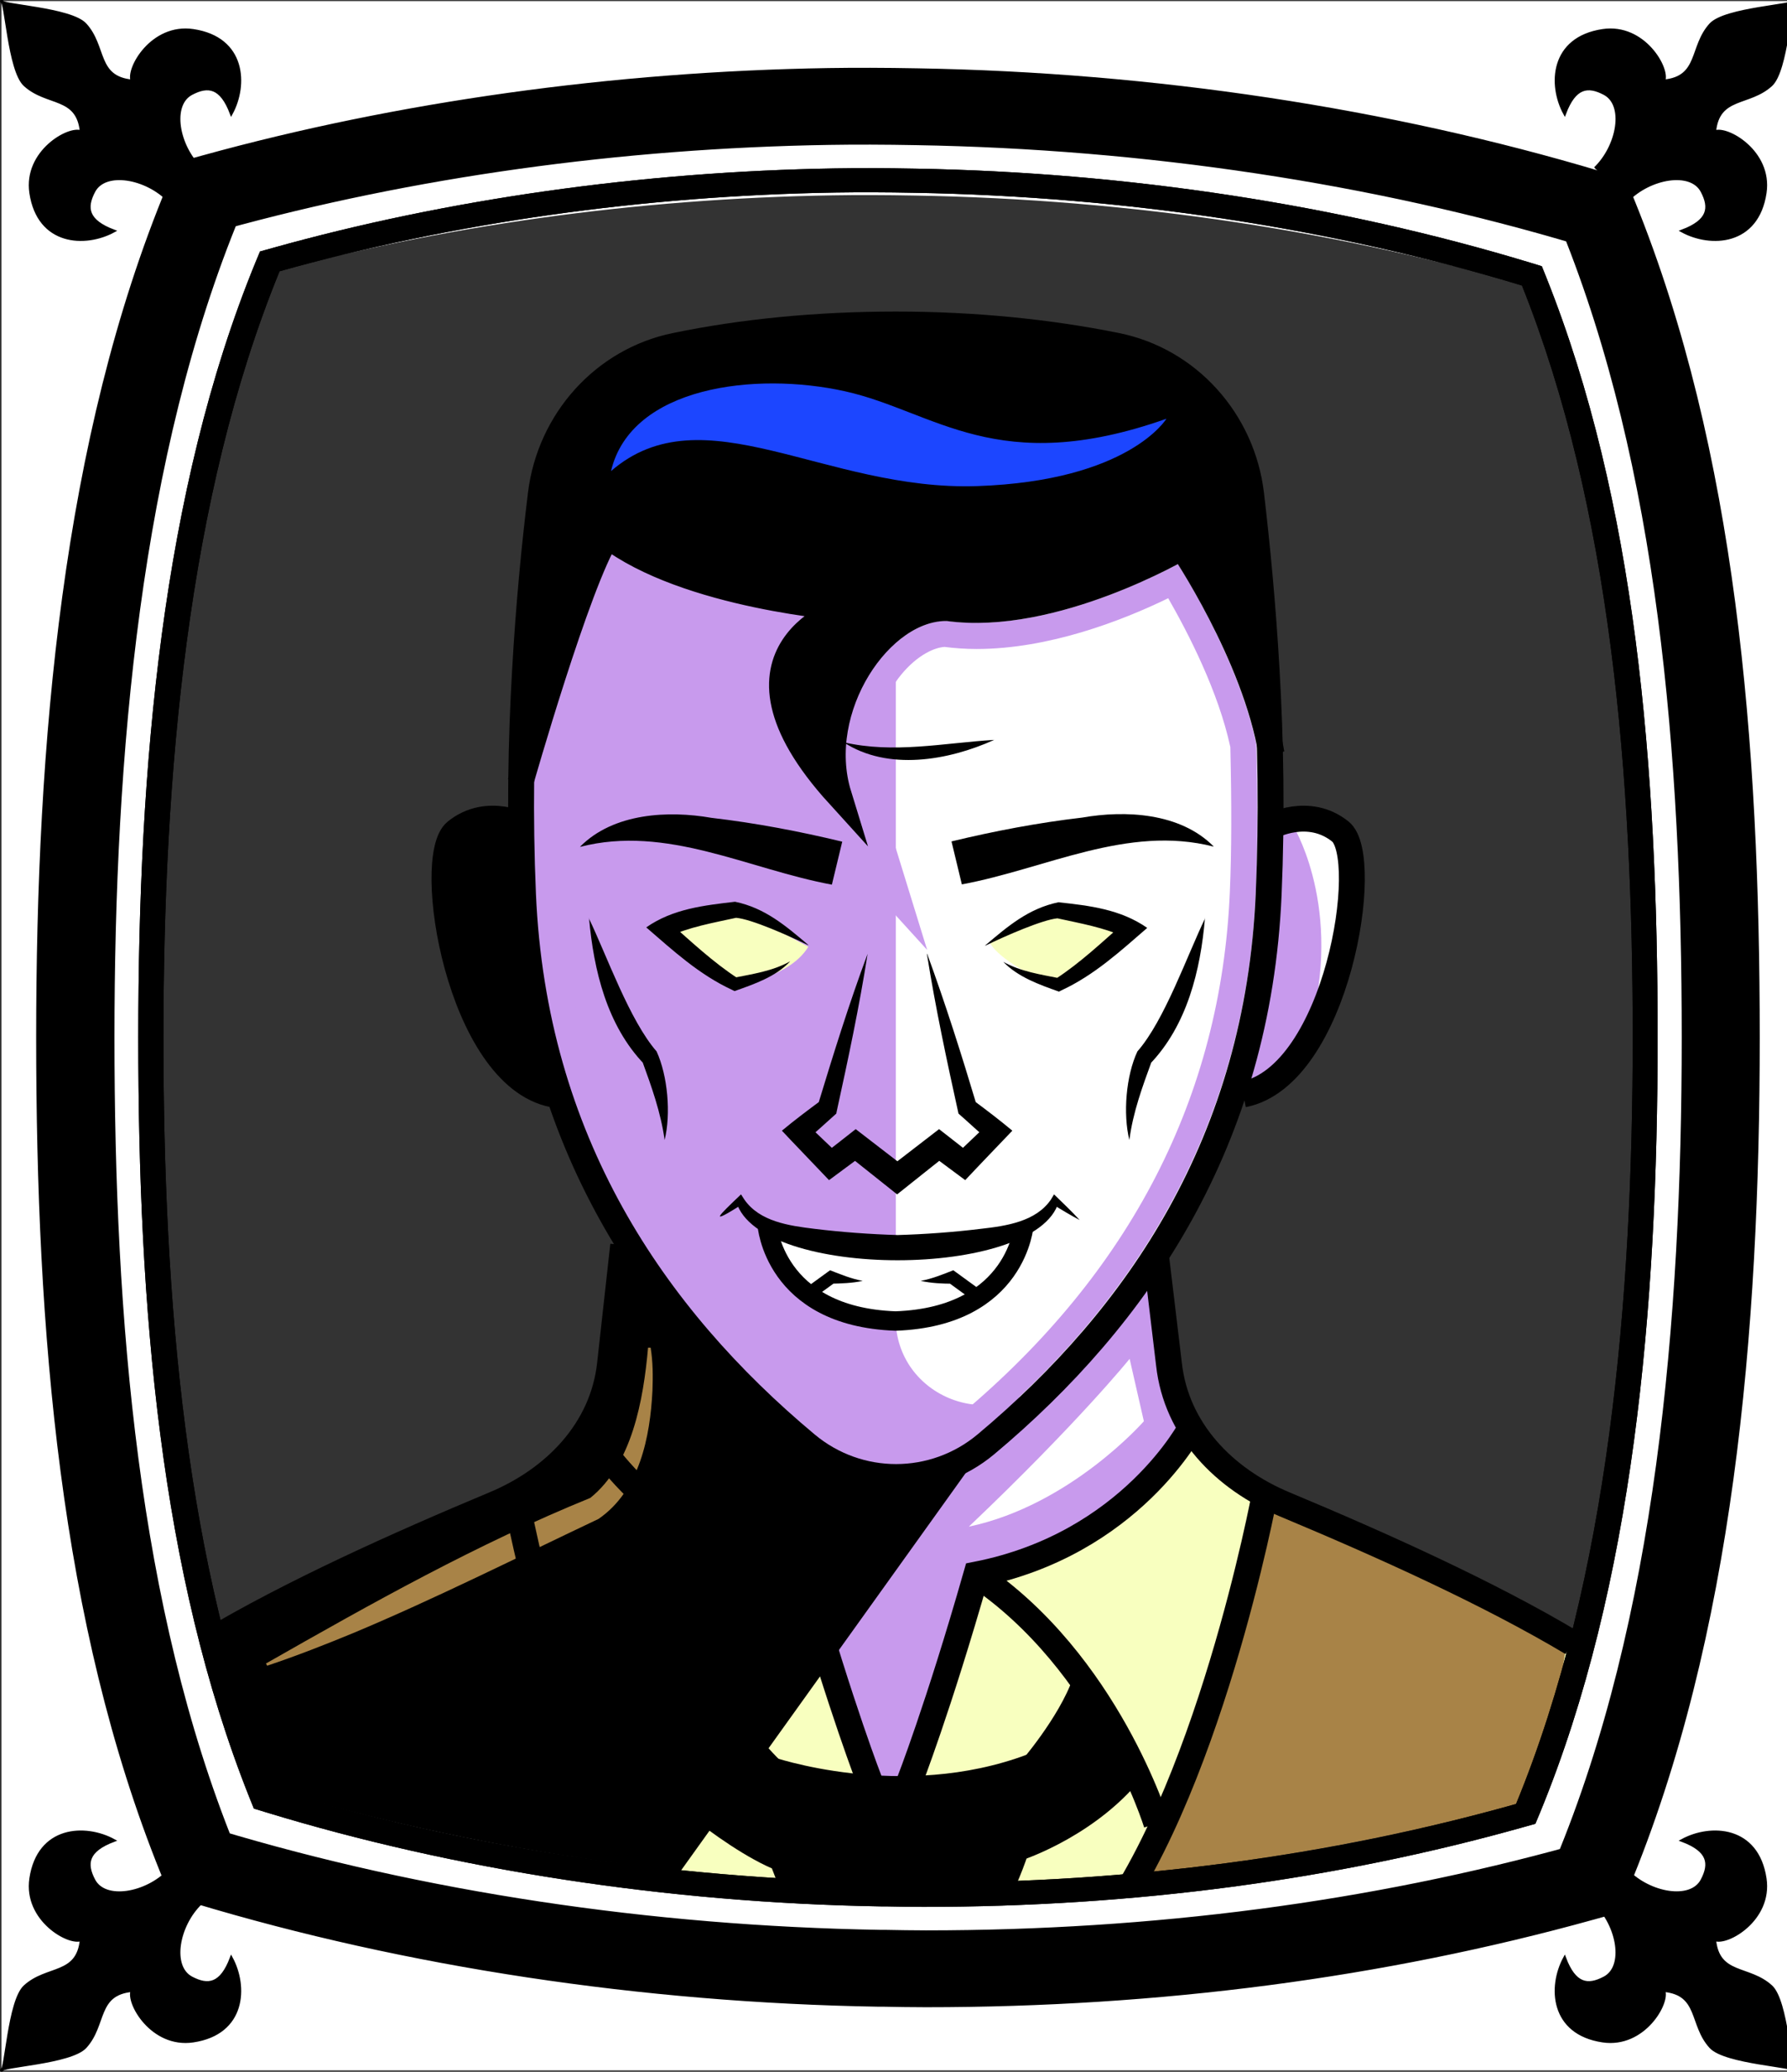 <svg id="Capa_2" xmlns="http://www.w3.org/2000/svg" xmlns:xlink="http://www.w3.org/1999/xlink" viewBox="0 0 69.02 80">
<rect x="0" y="0" width="69.02" height="80" fill="#333333" stroke="none"/>
<defs >
<style >
.cls-1{fill:#c89aed;}.cls-2{fill:#fff;}.cls-3{fill:#f8ffbf;}.cls-4{fill:#a88347;}.cls-5{fill:#782ab5;}.cls-6,.cls-7{stroke:#000;stroke-miterlimit:10;}.cls-6,.cls-7,.cls-8,.cls-9,.cls-10{fill:none;}.cls-11{fill:#1c46ff;}.cls-7{stroke-width:.75px;}.cls-8{stroke:#deb778;stroke-dasharray:0 0 0 4.06;stroke-linecap:round;stroke-linejoin:round;}.cls-12{fill:url(#USGS_19_Inundación_de_tierra);}.cls-13{fill:#deb778;}.cls-10{stroke:#1d1d1b;stroke-dasharray:0 0 2 2;stroke-width:.3px;}.cls-14{fill:#fcf0c5;}
</style>
<pattern id="USGS_19_Inundación_de_tierra" x="0" y="0" width="72" height="72" patternTransform="translate(-380.48 -16207) rotate(-90)" patternUnits="userSpaceOnUse" viewBox="0 0 72 72">
<g >
<rect class="cls-9" width="72" height="72">
</rect>
<g >
<line class="cls-10" x1="71" y1="71" x2="144.44" y2="71">
</line>
<line class="cls-10" x1="71" y1="67" x2="144.44" y2="67">
</line>
<line class="cls-10" x1="71" y1="63" x2="144.44" y2="63">
</line>
<line class="cls-10" x1="71" y1="59" x2="144.44" y2="59">
</line>
<line class="cls-10" x1="71" y1="55" x2="144.44" y2="55">
</line>
<line class="cls-10" x1="71" y1="51" x2="144.44" y2="51">
</line>
<line class="cls-10" x1="71" y1="47" x2="144.44" y2="47">
</line>
<line class="cls-10" x1="71" y1="43" x2="144.44" y2="43">
</line>
<line class="cls-10" x1="71" y1="39" x2="144.44" y2="39">
</line>
<line class="cls-10" x1="71" y1="35" x2="144.44" y2="35">
</line>
<line class="cls-10" x1="71" y1="31" x2="144.44" y2="31">
</line>
<line class="cls-10" x1="71" y1="27" x2="144.44" y2="27">
</line>
<line class="cls-10" x1="71" y1="23" x2="144.44" y2="23">
</line>
<line class="cls-10" x1="71" y1="19" x2="144.44" y2="19">
</line>
<line class="cls-10" x1="71" y1="15" x2="144.44" y2="15">
</line>
<line class="cls-10" x1="71" y1="11" x2="144.44" y2="11">
</line>
<line class="cls-10" x1="71" y1="7" x2="144.44" y2="7">
</line>
<line class="cls-10" x1="71" y1="3" x2="144.44" y2="3">
</line>
</g>
<g >
<line class="cls-10" x1="-1" y1="71" x2="72.44" y2="71">
</line>
<line class="cls-10" x1="-1" y1="67" x2="72.44" y2="67">
</line>
<line class="cls-10" x1="-1" y1="63" x2="72.44" y2="63">
</line>
<line class="cls-10" x1="-1" y1="59" x2="72.44" y2="59">
</line>
<line class="cls-10" x1="-1" y1="55" x2="72.44" y2="55">
</line>
<line class="cls-10" x1="-1" y1="51" x2="72.44" y2="51">
</line>
<line class="cls-10" x1="-1" y1="47" x2="72.44" y2="47">
</line>
<line class="cls-10" x1="-1" y1="43" x2="72.44" y2="43">
</line>
<line class="cls-10" x1="-1" y1="39" x2="72.44" y2="39">
</line>
<line class="cls-10" x1="-1" y1="35" x2="72.44" y2="35">
</line>
<line class="cls-10" x1="-1" y1="31" x2="72.44" y2="31">
</line>
<line class="cls-10" x1="-1" y1="27" x2="72.44" y2="27">
</line>
<line class="cls-10" x1="-1" y1="23" x2="72.44" y2="23">
</line>
<line class="cls-10" x1="-1" y1="19" x2="72.44" y2="19">
</line>
<line class="cls-10" x1="-1" y1="15" x2="72.44" y2="15">
</line>
<line class="cls-10" x1="-1" y1="11" x2="72.44" y2="11">
</line>
<line class="cls-10" x1="-1" y1="7" x2="72.44" y2="7">
</line>
<line class="cls-10" x1="-1" y1="3" x2="72.44" y2="3">
</line>
<line class="cls-10" x1="1.04" y1="69" x2="74.48" y2="69">
</line>
<line class="cls-10" x1="1.04" y1="65" x2="74.48" y2="65">
</line>
<line class="cls-10" x1="1.04" y1="61" x2="74.48" y2="61">
</line>
<line class="cls-10" x1="1.04" y1="57" x2="74.48" y2="57">
</line>
<line class="cls-10" x1="1.04" y1="53" x2="74.48" y2="53">
</line>
<line class="cls-10" x1="1.04" y1="49" x2="74.48" y2="49">
</line>
<line class="cls-10" x1="1.04" y1="45" x2="74.48" y2="45">
</line>
<line class="cls-10" x1="1.04" y1="41" x2="74.48" y2="41">
</line>
<line class="cls-10" x1="1.04" y1="37" x2="74.48" y2="37">
</line>
<line class="cls-10" x1="1.04" y1="33" x2="74.48" y2="33">
</line>
<line class="cls-10" x1="1.04" y1="29" x2="74.48" y2="29">
</line>
<line class="cls-10" x1="1.04" y1="25" x2="74.48" y2="25">
</line>
<line class="cls-10" x1="1.04" y1="21" x2="74.48" y2="21">
</line>
<line class="cls-10" x1="1.04" y1="17" x2="74.48" y2="17">
</line>
<line class="cls-10" x1="1.04" y1="13" x2="74.48" y2="13">
</line>
<line class="cls-10" x1="1.04" y1="9" x2="74.48" y2="9">
</line>
<line class="cls-10" x1="1.04" y1="5" x2="74.48" y2="5">
</line>
<line class="cls-10" x1="1.04" y1="1" x2="74.48" y2="1">
</line>
</g>
<g >
<line class="cls-10" x1="-73" y1="71" x2=".44" y2="71">
</line>
<line class="cls-10" x1="-73" y1="67" x2=".44" y2="67">
</line>
<line class="cls-10" x1="-73" y1="63" x2=".44" y2="63">
</line>
<line class="cls-10" x1="-73" y1="59" x2=".44" y2="59">
</line>
<line class="cls-10" x1="-73" y1="55" x2=".44" y2="55">
</line>
<line class="cls-10" x1="-73" y1="51" x2=".44" y2="51">
</line>
<line class="cls-10" x1="-73" y1="47" x2=".44" y2="47">
</line>
<line class="cls-10" x1="-73" y1="43" x2=".44" y2="43">
</line>
<line class="cls-10" x1="-73" y1="39" x2=".44" y2="39">
</line>
<line class="cls-10" x1="-73" y1="35" x2=".44" y2="35">
</line>
<line class="cls-10" x1="-73" y1="31" x2=".44" y2="31">
</line>
<line class="cls-10" x1="-73" y1="27" x2=".44" y2="27">
</line>
<line class="cls-10" x1="-73" y1="23" x2=".44" y2="23">
</line>
<line class="cls-10" x1="-73" y1="19" x2=".44" y2="19">
</line>
<line class="cls-10" x1="-73" y1="15" x2=".44" y2="15">
</line>
<line class="cls-10" x1="-73" y1="11" x2=".44" y2="11">
</line>
<line class="cls-10" x1="-73" y1="7" x2=".44" y2="7">
</line>
<line class="cls-10" x1="-73" y1="3" x2=".44" y2="3">
</line>
<line class="cls-10" x1="-70.96" y1="69" x2="2.48" y2="69">
</line>
<line class="cls-10" x1="-70.96" y1="65" x2="2.48" y2="65">
</line>
<line class="cls-10" x1="-70.96" y1="61" x2="2.48" y2="61">
</line>
<line class="cls-10" x1="-70.96" y1="57" x2="2.48" y2="57">
</line>
<line class="cls-10" x1="-70.96" y1="53" x2="2.48" y2="53">
</line>
<line class="cls-10" x1="-70.96" y1="49" x2="2.48" y2="49">
</line>
<line class="cls-10" x1="-70.96" y1="45" x2="2.48" y2="45">
</line>
<line class="cls-10" x1="-70.96" y1="41" x2="2.48" y2="41">
</line>
<line class="cls-10" x1="-70.96" y1="37" x2="2.48" y2="37">
</line>
<line class="cls-10" x1="-70.96" y1="33" x2="2.48" y2="33">
</line>
<line class="cls-10" x1="-70.96" y1="29" x2="2.48" y2="29">
</line>
<line class="cls-10" x1="-70.96" y1="25" x2="2.48" y2="25">
</line>
<line class="cls-10" x1="-70.96" y1="21" x2="2.48" y2="21">
</line>
<line class="cls-10" x1="-70.96" y1="17" x2="2.48" y2="17">
</line>
<line class="cls-10" x1="-70.96" y1="13" x2="2.48" y2="13">
</line>
<line class="cls-10" x1="-70.96" y1="9" x2="2.48" y2="9">
</line>
<line class="cls-10" x1="-70.96" y1="5" x2="2.48" y2="5">
</line>
<line class="cls-10" x1="-70.96" y1="1" x2="2.48" y2="1">
</line>
</g>
</g>
</pattern>
</defs>

<g id="Characters">
<g >
<path class="cls-1" d="M61.32,63.45l-2.08,8.31s-7.76,2.62-22.64,3.93c-14.87,1.31-26.13-3.93-26.13-3.93l-2.84-8.21s8.85-4.26,11.48-5.68c1.72-.93,2.78-1.68,3.46-2.45,.36-.41,.61-.82,.8-1.27,.55-1.31,.66-6.67,.66-6.67,0,0-.55-.44-2.73-5.03-3.94-2.19-4.71-7.98-4.16-9.51,.55-1.53,2.95-1.75,2.95-1.75l.11-2.85c-.08-3.56-.11-10.38,3.28-13.66,2.63-2.96,13.56-2.08,13.56-2.08,0,0,8.83-.98,10.83,4.81,1.64,4.81,1.2,14,1.2,14,0,0,2.51,.11,2.95,1.31s.88,7.11-4.37,9.51c-.55,1.31-2.95,6.23-2.95,6.23,0,0,0,3.78,1.47,6.49,.61,1.13,1.46,2.06,2.68,2.48,3.61,.99,12.47,6.02,12.47,6.02Z">
</path>
<path class="cls-2" d="M34.6,50.87V23.2l11.16-2.21s3.14,4.98,3.41,7.57c-.09,7.29-.28,15.59-4.98,20.48-1.48,1.54-2.68,2.93-3.73,4.09-2.06,2.3-5.87,.84-5.87-2.25Z">
</path>
<path class="cls-3" d="M61.32,63.45l-2.08,8.31s-7.76,2.62-22.64,3.93c-14.87,1.31-26.13-3.93-26.13-3.93l-2.84-8.21s8.85-4.26,11.48-5.68c1.72-.93,2.78-1.68,3.46-2.45,.51,.56,3.82,4.1,8.5,5.57,2.07,6.41,2.64,7.82,2.64,7.82l1.51-.19,2.45-7.82s5.86-1.03,8.5-5.85c.61,1.13,1.46,2.06,2.68,2.48,3.61,.99,12.47,6.02,12.47,6.02Z">
</path>
<path class="cls-4" d="M19.93,57.84s1.22,11.08,5.73,15.87c-11.45,.47-15.77-2.25-15.77-2.25l-1.97-8.64s7.89-3.47,12.02-4.98Z">
</path>
<path class="cls-4" d="M49.04,58s-3.3,12.27-6.6,16.7c11.44-1.55,16.91-3.71,16.91-3.71l1.2-7.83s-10.58-5.26-11.51-5.15Z">
</path>
<path d="M27.26,64.39l2.27,3.67s3.9,2.68,10.13,.35c1.4-1.75,2.04-3.14,2.04-3.14,0,0,1.86,1.8,2.09,3.26-2.85,2.44-4.25,2.68-4.25,2.68l-1.75,3.67-6.63-.35-1.28-2.97s-4.36-2.5-5-3.78c1.05-1.92,2.39-3.38,2.39-3.38Z">
</path>
<path d="M37.72,56.29l-12.48,17.42-15-3.03-1.91-7.54s7.02-3.9,10.75-4.94c3.81-2.34,4.29-4.05,4.29-4.05l1-6.01s4.68,7.28,7.71,8.41,4.42,.61,5.64-.26Z">
</path>
<path class="cls-4" d="M10.28,64.23c4.07-2.32,8.17-4.62,12.52-6.39,1.61-1.3,2.05-3.77,2.23-5.8,0,0,.1,0,.1,0,.09,.55,.09,1.1,.07,1.66-.09,1.78-.49,3.85-2.08,4.95-3.06,1.45-6.37,3.11-9.48,4.41-1.09,.45-2.19,.88-3.32,1.26,0,0-.05-.09-.05-.09h0Z">
</path>
<path class="cls-2" d="M29.63,47.48s3.19,2.13,9.84,.11c-1.97,3.88-5.53,3.3-5.96,3.35s-3.4-.43-3.88-3.46Z">
</path>
<path class="cls-3" d="M31.22,36.56l-2.56-1.39-3.07,.66,2.63,2.19s2.19-.15,3-1.46Z">
</path>
<path class="cls-3" d="M38.24,36.41l2.56-1.32,2.85,.88s-2.19,1.9-2.85,2.12c-2.27-.95-2.56-1.68-2.56-1.68Z">
</path>
<path d="M20.24,29.37s.38-9.98,.92-11.67,2.23-3.76,5.45-4.38,12.29-1.15,16.89,.23c4.61,1.46,5.68,6.3,5.3,13.74-2.38-4.99-3.23-5.91-3.23-5.91,0,0-3.76,1.69-9.98,2.23-3.38,1.69-3.69,5.61-3.38,6.91-2.99-3.46-2-5.99-.15-6.99-5.3-.77-8.98-2.92-8.98-2.92l-2.84,8.75Z">
</path>
<path class="cls-11" d="M45.05,16.17s-1.44,2.4-7.31,2.6-10.58-3.66-14.14-.58c.77-3.27,5.58-3.85,9.04-3.08s5.87,3.37,12.41,1.06Z">
</path>
<path class="cls-2" d="M43.63,52.47l.55,2.41s-2.83,3.24-6.76,4.07c4.21-4,6.21-6.48,6.21-6.48Z">
</path>
<path d="M20,31.68s.91,9.33,1.56,10.76c-3.89-.78-4.6-7.71-4.54-9.07s1.83-1.92,2.98-1.68Z">
</path>
<path class="cls-1" d="M24.09,22.83c1.58,.81,3.43,1.33,5.1,1.66-.14,.26-.25,.54-.33,.82-.53,1.89,.29,4.04,2.42,6.39l1.51,1.66,3.02,3.32-1.32-4.28-.66-2.14c-.39-1.26-.05-2.85,.86-4.06,.61-.81,1.32-1.19,1.79-1.22,.4,.05,.81,.08,1.24,.08,2.78,0,5.59-1.08,7.4-1.96,.78,1.36,1.94,3.61,2.4,5.75,.05,2.2,.05,3.98-.02,5.61-.34,7.88-3.83,14.66-10.38,20.15-.7,.59-1.59,.91-2.51,.91s-1.8-.32-2.51-.91c-6.57-5.49-10.07-12.27-10.4-20.16-.06-1.31-.08-2.67-.07-4.15,.72-2.47,1.71-5.6,2.46-7.48m-.47-1.42c-1.04,2.1-2.68,7.69-2.99,8.76-.01,1.47,.01,2.92,.07,4.34,.35,8.18,3.97,15.2,10.76,20.88,.91,.76,2.03,1.14,3.15,1.14s2.24-.38,3.15-1.15c6.77-5.67,10.39-12.69,10.74-20.87,.08-1.88,.07-3.81,.02-5.77-.6-2.88-2.37-5.9-3.02-6.95-1.18,.62-4.55,2.27-7.79,2.27-.4,0-.79-.02-1.18-.08-.84,0-1.86,.58-2.64,1.62-1.1,1.45-1.5,3.39-1.02,4.95l.66,2.14-1.51-1.66c-1.89-2.08-2.63-3.91-2.2-5.45,.22-.8,.73-1.37,1.24-1.78-1.94-.28-5.23-.94-7.44-2.39h0Z">
</path>
<path class="cls-2" d="M50.01,32.01s2.02,3.41,.39,8.3c2.72-5.35,2.02-7.6,1.32-8.15s-1.71-.16-1.71-.16Z">
</path>
<path class="cls-6" d="M48.32,19.07c-.34-2.82-2.42-5.16-5.2-5.72-2.57-.52-5.46-.82-8.52-.82s-5.95,.29-8.51,.82c-2.78,.57-4.85,2.9-5.2,5.72-.25,2.04-.47,4.33-.61,6.8-.16,2.72-.21,5.65-.08,8.66,.41,9.52,5.04,16.31,10.94,21.24,2.02,1.69,4.93,1.68,6.94,0,5.89-4.93,10.51-11.72,10.92-21.24,.13-3.01,.08-5.94-.08-8.66-.14-2.47-.36-4.76-.6-6.8Z">
</path>
<path class="cls-6" d="M20.1,30.22s2.21-7.76,3.36-9.55c3.06,2.36,9.25,2.81,9.25,2.81,0,0-5.42,1.6-.32,7.21-1.02-3.32,1.6-7.27,4.21-7.21,4.08,.57,9.06-2.36,9.06-2.36,0,0,2.81,4.15,3.45,7.98">
</path>
<path class="cls-6" d="M20.29,31.91s-1.45-.79-2.68,.2,.12,9.44,3.75,10.15">
</path>
<path class="cls-6" d="M49.09,31.91s1.45-.79,2.68,.2-.12,9.44-3.75,10.15">
</path>
<path d="M22.41,32.69c1.29-1.3,3.41-1.4,5.07-1.11,1.71,.2,3.39,.52,5.05,.92,0,0-.4,1.66-.4,1.66-3.24-.6-6.38-2.32-9.72-1.46h0Z">
</path>
<path d="M31.22,36.5c-.8-.39-2.2-1.01-2.79-1.06-.86,.19-1.85,.36-2.62,.74,0,0,.03-.58,.03-.58,.84,.75,1.72,1.57,2.66,2.18,0,0-.18-.02-.18-.02,.75-.15,1.52-.26,2.2-.64-.56,.6-1.39,.88-2.15,1.15,0,0-.1-.05-.1-.05-1.27-.59-2.27-1.51-3.31-2.41,1.03-.72,2.24-.85,3.43-.99,1.16,.24,1.97,.94,2.82,1.66h0Z">
</path>
<path d="M22.74,35.45c.71,1.48,1.57,3.94,2.62,5.15,.43,.94,.56,2.41,.31,3.42-.15-1.08-.51-2.07-.87-3.06l.09,.14c-1.45-1.5-1.96-3.64-2.14-5.65h0Z">
</path>
<path d="M46.87,32.69c-3.33-.85-6.48,.86-9.72,1.46,0,0-.4-1.66-.4-1.66,1.66-.4,3.34-.72,5.05-.92,1.66-.29,3.78-.19,5.07,1.11h0Z">
</path>
<path d="M38.06,36.5c.85-.72,1.66-1.42,2.82-1.66,1.2,.13,2.4,.27,3.43,.99-1.04,.9-2.04,1.82-3.31,2.41,0,0-.1,.05-.1,.05-.76-.27-1.58-.56-2.15-1.15,.68,.38,1.45,.49,2.2,.64,0,0-.18,.02-.18,.02,.94-.61,1.81-1.43,2.66-2.18,0,0,.03,.58,.03,.58-.77-.38-1.76-.55-2.62-.74-.59,.06-1.99,.67-2.79,1.06h0Z">
</path>
<path d="M46.54,35.45c-.17,2.01-.69,4.15-2.14,5.65,0,0,.09-.14,.09-.14-.36,.99-.73,1.98-.87,3.06-.25-1.01-.13-2.48,.31-3.42,1.05-1.2,1.91-3.68,2.62-5.15h0Z">
</path>
<path d="M35.81,36.83c.71,1.94,1.33,3.9,1.92,5.87l-.12-.2c.5,.37,1.01,.76,1.49,1.16-.4,.42-1.42,1.48-1.82,1.91-.22-.16-1.07-.8-1.31-.97,0,0,.59,0,.59,0-.22,.18-1.73,1.37-1.91,1.52-.17-.14-1.7-1.35-1.91-1.52,0,0,.59,0,.59,0-.24,.18-1.08,.8-1.31,.97-.18-.19-1.29-1.35-1.49-1.56,0,0-.33-.35-.33-.35,.48-.4,1-.79,1.5-1.16,0,0-.12,.2-.12,.2,.6-1.97,1.21-3.94,1.93-5.87-.32,2.04-.75,4.06-1.19,6.07l-.02,.1c-.39,.35-.77,.7-1.17,1.04,0,0,.03-.64,.03-.64l1.27,1.21-.62-.04c.22-.17,1.04-.81,1.24-.97,.16,.12,1.71,1.32,1.92,1.48,0,0-.62,0-.62,0,.21-.16,1.75-1.35,1.92-1.48,.2,.16,1.03,.8,1.24,.97,0,0-.62,.04-.62,.04l1.27-1.21,.03,.64c-.4-.34-.78-.7-1.17-1.04-.45-2.04-.89-4.09-1.22-6.17h0Z">
</path>
<path d="M41.7,47.11c-.36-.19-.71-.4-1.06-.62l.25-.08c-.86,3-11.57,3.01-12.45,0,0,0,.25,.08,.25,.08-1.35,.85-.97,.49-.07-.37,0,0,.13,.2,.13,.2,.59,.85,1.72,1.01,2.71,1.13,1.06,.13,2.17,.21,3.21,.24,1.04-.03,2.15-.11,3.21-.24,.99-.11,2.13-.28,2.71-1.13,0,0,.12-.2,.12-.2,.33,.32,.67,.64,.99,.99h0Z">
</path>
<path class="cls-7" d="M39.55,47.28s-.24,3.56-4.96,3.73c-4.72-.17-4.96-3.73-4.96-3.73">
</path>
<path d="M31.07,49.77l.88-.64,.11-.08c.41,.16,.82,.33,1.26,.41-.41,.09-.84,.1-1.27,.11l.19-.04-.88,.64-.29-.4h0Z">
</path>
<path d="M37.52,50.17l-.88-.64,.19,.04c-.43,0-.86-.02-1.27-.11,.44-.08,.85-.25,1.26-.41,0,0,.11,.08,.11,.08l.88,.64-.29,.4h0Z">
</path>
<path d="M32.58,28.66c1.94,.45,3.85,.03,5.82-.09-1.77,.8-4.11,1.21-5.82,.09h0Z">
</path>
<path class="cls-6" d="M24.07,48.08l-.51,4.6c-.28,2.53-2.12,4.43-4.47,5.41-3.71,1.55-7.87,3.42-11.1,5.35">
</path>
<path class="cls-6" d="M44.64,48.42l.51,4.26c.28,2.53,2.12,4.43,4.47,5.41,3.71,1.55,7.87,3.42,11.1,5.35">
</path>
<path class="cls-6" d="M22.69,55.07s2.34,4.56,8.32,5.73c1.48,5.18,2.59,8.01,2.59,8.01">
</path>
<path class="cls-6" d="M19.93,57.84s2.14,11.66,6.52,17.02">
</path>
<path class="cls-6" d="M24.04,70.42s1.91-6.23,6.97-9.62">
</path>
<path class="cls-6" d="M46.03,55.07s-2.34,4.56-8.32,5.73c-1.48,5.18-2.59,8.01-2.59,8.01">
</path>
<path class="cls-6" d="M48.85,57.7s-2.2,11.8-6.57,17.16">
</path>
<path class="cls-6" d="M44.67,70.42s-1.91-6.23-6.97-9.62">
</path>
<path class="cls-6" d="M37.24,75.2s2.36-2.76,2.63-6.99c-5.07,1.91-10.24,.09-10.24,.09,0,0-.13,4.05,2.58,6.81">
</path>
<path class="cls-6" d="M27.23,64.3s.8,2.45,2.76,4.23">
</path>
<path class="cls-6" d="M25,68.08s3.07,2.85,5.21,3.69">
</path>
<path class="cls-6" d="M39.73,68.44s1.6-1.82,2.18-3.47">
</path>
<path class="cls-6" d="M39.38,71.33s2.8-.93,4.49-3.2">
</path>
</g>
</g>
 <g
     id="g2850">
    <g
       id="g2837">
      <path
         id="path1951"
         d="M 0.057 0.043 L 0.057 79.943 L 69.309 79.943 L 69.309 0.043 L 0.057 0.043 z M 33.615 3.596 C 34.206 3.596 34.787 3.605 35.422 3.615 C 44.431 3.767 53.471 5.134 61.561 7.555 L 62.064 7.707 L 62.25 8.164 C 66.07 17.605 66.99 28.726 66.99 40.062 C 66.99 51.399 65.973 63.026 61.988 72.578 L 61.791 73.045 L 61.275 73.186 C 53.274 75.404 44.692 76.529 35.76 76.529 C 35.212 76.529 34.676 76.52 34.15 76.51 L 33.943 76.51 C 24.902 76.358 15.86 74.99 7.793 72.559 L 7.289 72.406 L 7.104 71.951 C 3.294 62.52 2.375 51.369 2.375 40.062 C 2.375 28.756 3.382 17.127 7.355 7.555 L 7.553 7.09 L 8.066 6.947 C 15.51 4.891 23.785 3.737 32.006 3.605 C 32.542 3.595 33.079 3.596 33.615 3.596 z "
         style="opacity:1;vector-effect:none;fill:#ffffff;fill-opacity:1;fill-rule:nonzero;stroke:none;stroke-width:1.952;stroke-linecap:butt;stroke-linejoin:miter;stroke-miterlimit:4;stroke-dasharray:none;stroke-dashoffset:0;stroke-opacity:1" />
    </g>
    <path
       id="path1154-8-2"
       d="m 33.675,6.611 c 0.558,0 1.115,0.01 1.683,0.019 8.427,0.143 16.803,1.405 24.363,3.67 3.573,8.831 4.444,19.417 4.444,29.762 0,10.344 -0.953,21.399 -4.681,30.335 -7.436,2.064 -15.43,3.274 -23.774,3.274 -0.506,0 -1.012,-0.01 -1.518,-0.019 h -0.176 C 25.568,73.509 17.192,72.089 9.643,69.814 6.08,61.002 5.209,50.415 5.209,40.062 c 0,-10.353 0.953,-21.389 4.661,-30.325 C 16.82,7.816 24.463,6.745 32.178,6.621 c 0.496,-0.01 1.002,-0.01 1.498,-0.01 m 0,-0.956 c -0.506,0 -1.012,0 -1.518,0.01 C 24.401,5.789 16.593,6.879 9.57,8.819 L 9.085,8.953 8.899,9.392 C 5.15,18.424 4.2,29.394 4.2,40.062 c 0,10.668 0.868,21.189 4.462,30.087 l 0.176,0.43 0.475,0.143 c 7.612,2.294 16.142,3.584 24.673,3.727 h 0.196 c 0.496,0.01 1.002,0.019 1.518,0.019 8.427,0 16.524,-1.061 24.074,-3.154 l 0.485,-0.134 0.186,-0.44 c 3.759,-9.013 4.72,-19.984 4.72,-30.679 0,-10.695 -0.868,-21.189 -4.472,-30.096 L 60.517,9.536 60.042,9.392 C 52.41,7.108 43.879,5.818 35.379,5.675 34.78,5.665 34.233,5.656 33.675,5.656 Z"
       style="fill:#ff0000;stroke:#ffffff;stroke-width:1.843;stroke-miterlimit:4;stroke-dasharray:none" />
    <path
       id="path1154"
       d="m 33.615,4.608 c 0.591,0 1.182,0.01 1.784,0.02 8.932,0.152 17.81,1.489 25.822,3.89 3.787,9.36 4.71,20.58 4.71,31.544 0,10.964 -1.01,22.681 -4.962,32.152 -7.881,2.188 -16.354,3.302 -25.198,3.302 -0.536,0 -1.073,-0.01 -1.609,-0.02 H 33.976 C 25.022,75.344 16.145,74.007 8.143,71.596 4.366,62.256 3.444,51.036 3.444,40.062 c 0,-10.974 1.01,-22.67 4.94,-32.142 7.367,-2.036 15.467,-3.171 23.644,-3.302 0.525,-0.01 1.062,-0.01 1.587,-0.01 m 0,-1.013 c -0.536,0 -1.073,0 -1.609,0.01 C 23.785,3.737 15.51,4.891 8.066,6.948 L 7.552,7.09 7.355,7.556 C 3.381,17.128 2.374,28.755 2.374,40.062 c 0,11.307 0.919,22.458 4.729,31.889 l 0.186,0.456 0.504,0.152 c 8.067,2.431 17.109,3.799 26.151,3.951 h 0.208 c 0.525,0.01 1.062,0.02 1.609,0.02 8.932,0 17.514,-1.124 25.516,-3.343 l 0.514,-0.142 0.197,-0.466 c 3.984,-9.552 5.002,-21.18 5.002,-32.517 0,-11.336 -0.919,-22.458 -4.74,-31.899 L 62.064,7.708 61.561,7.556 C 53.471,5.135 44.43,3.767 35.421,3.615 c -0.635,-0.01 -1.215,-0.02 -1.806,-0.02 z"
       style="fill:#000000;stroke:#000000;stroke-width:1.954;stroke-miterlimit:4;stroke-dasharray:none" />
    <g
       id="g1810">
      <path
         d="M 6.513,7.743 C 5.649,6.848 4.059,6.568 3.627,7.382 3.284,8.029 3.363,8.531 4.395,8.92 3.296,9.519 1.486,9.445 1.189,7.447 0.953,5.855 2.675,4.886 3.14,5.092 3.003,3.682 1.822,4.069 0.958,3.281 0.343,2.719 0.231,-0.026 0.056,0.044 -0.014,0.219 2.732,0.33 3.294,0.946 4.082,1.81 3.694,2.991 5.104,3.128 4.899,2.662 5.868,0.941 7.459,1.177 9.457,1.473 9.531,3.284 8.933,4.383 8.543,3.35 8.042,3.272 7.394,3.615 6.58,4.046 6.86,5.637 7.756,6.501"
         style="fill:#000000;stroke:#000000;stroke-width:0.111px;stroke-linecap:butt;stroke-linejoin:miter;stroke-opacity:1"
         id="path1737-3" />
      <path
         d="m 62.851,7.743 c 0.865,-0.895 2.455,-1.175 2.886,-0.361 0.343,0.647 0.265,1.149 -0.768,1.538 1.099,0.599 2.909,0.525 3.206,-1.473 0.236,-1.592 -1.485,-2.56 -1.951,-2.355 0.137,-1.41 1.318,-1.022 2.181,-1.81 0.616,-0.562 0.727,-3.308 0.902,-3.238 0.07,0.175 -2.676,0.286 -3.238,0.902 C 65.283,1.81 65.67,2.991 64.26,3.128 64.465,2.662 63.497,0.941 61.905,1.177 c -1.998,0.296 -2.072,2.107 -1.473,3.206 0.389,-1.033 0.891,-1.111 1.538,-0.768 0.814,0.431 0.534,2.022 -0.361,2.886"
         style="fill:#000000;stroke:#000000;stroke-width:0.111px;stroke-linecap:butt;stroke-linejoin:miter;stroke-opacity:1"
         id="path1737-3-5" />
      <path
         d="m 62.851,72.244 c 0.865,0.895 2.455,1.175 2.886,0.361 0.343,-0.647 0.265,-1.149 -0.768,-1.538 1.099,-0.599 2.909,-0.525 3.206,1.473 0.236,1.592 -1.485,2.56 -1.951,2.355 0.137,1.41 1.318,1.022 2.181,1.81 0.616,0.562 0.727,3.308 0.902,3.238 0.07,-0.175 -2.676,-0.286 -3.238,-0.902 -0.788,-0.864 -0.401,-2.045 -1.81,-2.181 0.205,0.465 -0.764,2.187 -2.355,1.951 -1.998,-0.296 -2.072,-2.107 -1.473,-3.206 0.389,1.033 0.891,1.111 1.538,0.768 0.814,-0.431 0.534,-2.022 -0.361,-2.886"
         style="fill:#000000;stroke:#000000;stroke-width:0.111px;stroke-linecap:butt;stroke-linejoin:miter;stroke-opacity:1"
         id="path1737-3-7" />
      <path
         d="M 6.513,72.244 C 5.649,73.14 4.059,73.42 3.627,72.606 3.284,71.958 3.363,71.457 4.395,71.067 c -1.099,-0.599 -2.909,-0.525 -3.206,1.473 -0.236,1.592 1.485,2.56 1.951,2.355 -0.137,1.41 -1.318,1.022 -2.181,1.81 -0.616,0.562 -0.727,3.308 -0.902,3.238 C -0.014,79.769 2.732,79.657 3.294,79.042 4.082,78.178 3.694,76.997 5.104,76.86 4.899,77.325 5.868,79.047 7.459,78.811 9.457,78.514 9.531,76.704 8.933,75.605 8.543,76.637 8.042,76.716 7.394,76.373 6.58,75.941 6.86,74.351 7.756,73.487"
         style="fill:#000000;stroke:#000000;stroke-width:0.111px;stroke-linecap:butt;stroke-linejoin:miter;stroke-opacity:1"
         id="path1737-3-5-5" />
    </g>
    <path
       id="path1154-9"
       d="m 33.713,7.426 c 0.537,0 1.074,0.009 1.62,0.019 8.112,0.14 16.174,1.371 23.451,3.581 3.44,8.616 4.277,18.945 4.277,29.037 0,10.092 -0.917,20.878 -4.506,29.596 -7.158,2.014 -14.852,3.04 -22.884,3.04 -0.487,0 -0.974,-0.009 -1.461,-0.019 H 34.041 C 25.909,72.54 17.847,71.309 10.58,69.089 7.15,60.492 6.312,50.163 6.312,40.062 c 0,-10.101 0.918,-20.868 4.486,-29.587 6.69,-1.874 14.047,-2.919 21.473,-3.04 0.477,-0.009 0.964,-0.009 1.441,-0.009 m 0,-0.932 c -0.487,0 -0.974,0 -1.461,0.009 C 24.786,6.624 17.27,7.687 10.511,9.58 L 10.043,9.71 9.864,10.139 c -3.609,8.812 -4.523,19.515 -4.523,29.923 0,10.408 0.835,20.673 4.295,29.354 l 0.169,0.42 0.457,0.14 c 7.327,2.238 15.538,3.497 23.749,3.637 h 0.189 c 0.477,0.009 0.964,0.019 1.461,0.019 8.112,0 15.906,-1.035 23.173,-3.077 l 0.467,-0.131 0.179,-0.429 c 3.619,-8.793 4.543,-19.497 4.543,-29.932 0,-10.435 -0.835,-20.673 -4.304,-29.363 l -0.169,-0.42 -0.457,-0.14 C 51.746,7.911 43.535,6.652 35.353,6.512 34.777,6.503 34.25,6.493 33.713,6.493 Z"
       style="fill:#000000;stroke:none;stroke-width:1.786;stroke-miterlimit:4;stroke-dasharray:none" />
    <path
       id="path1154-9-3"
       d="m 33.713,7.426 c 0.537,0 1.074,0.009 1.62,0.019 8.112,0.14 16.174,1.371 23.451,3.581 3.44,8.616 4.277,18.945 4.277,29.037 0,10.092 -0.917,20.878 -4.506,29.596 -7.158,2.014 -14.852,3.04 -22.884,3.04 -0.487,0 -0.974,-0.009 -1.461,-0.019 H 34.041 C 25.909,72.54 17.847,71.309 10.58,69.089 7.15,60.492 6.312,50.163 6.312,40.062 c 0,-10.101 0.918,-20.868 4.486,-29.587 6.69,-1.874 14.047,-2.919 21.473,-3.04 0.477,-0.009 0.964,-0.009 1.441,-0.009 m 0,-0.932 c -0.487,0 -0.974,0 -1.461,0.009 C 24.786,6.624 17.27,7.687 10.511,9.58 L 10.043,9.71 9.864,10.139 C 6.256,18.951 5.341,29.654 5.341,40.062 c 0,10.408 0.835,20.673 4.295,29.354 l 0.169,0.42 0.457,0.14 c 7.327,2.238 15.538,3.497 23.749,3.637 h 0.189 c 0.477,0.009 0.964,0.019 1.461,0.019 8.112,0 15.906,-1.035 23.173,-3.077 l 0.467,-0.131 0.179,-0.429 c 3.619,-8.793 4.543,-19.497 4.543,-29.932 0,-10.435 -0.835,-20.673 -4.304,-29.363 l -0.169,-0.42 -0.457,-0.14 C 51.746,7.911 43.535,6.652 35.353,6.512 34.777,6.503 34.25,6.493 33.713,6.493 Z"
       style="fill:#000000;stroke:none;stroke-width:1.786;stroke-miterlimit:4;stroke-dasharray:none" />
  </g>
</svg>
